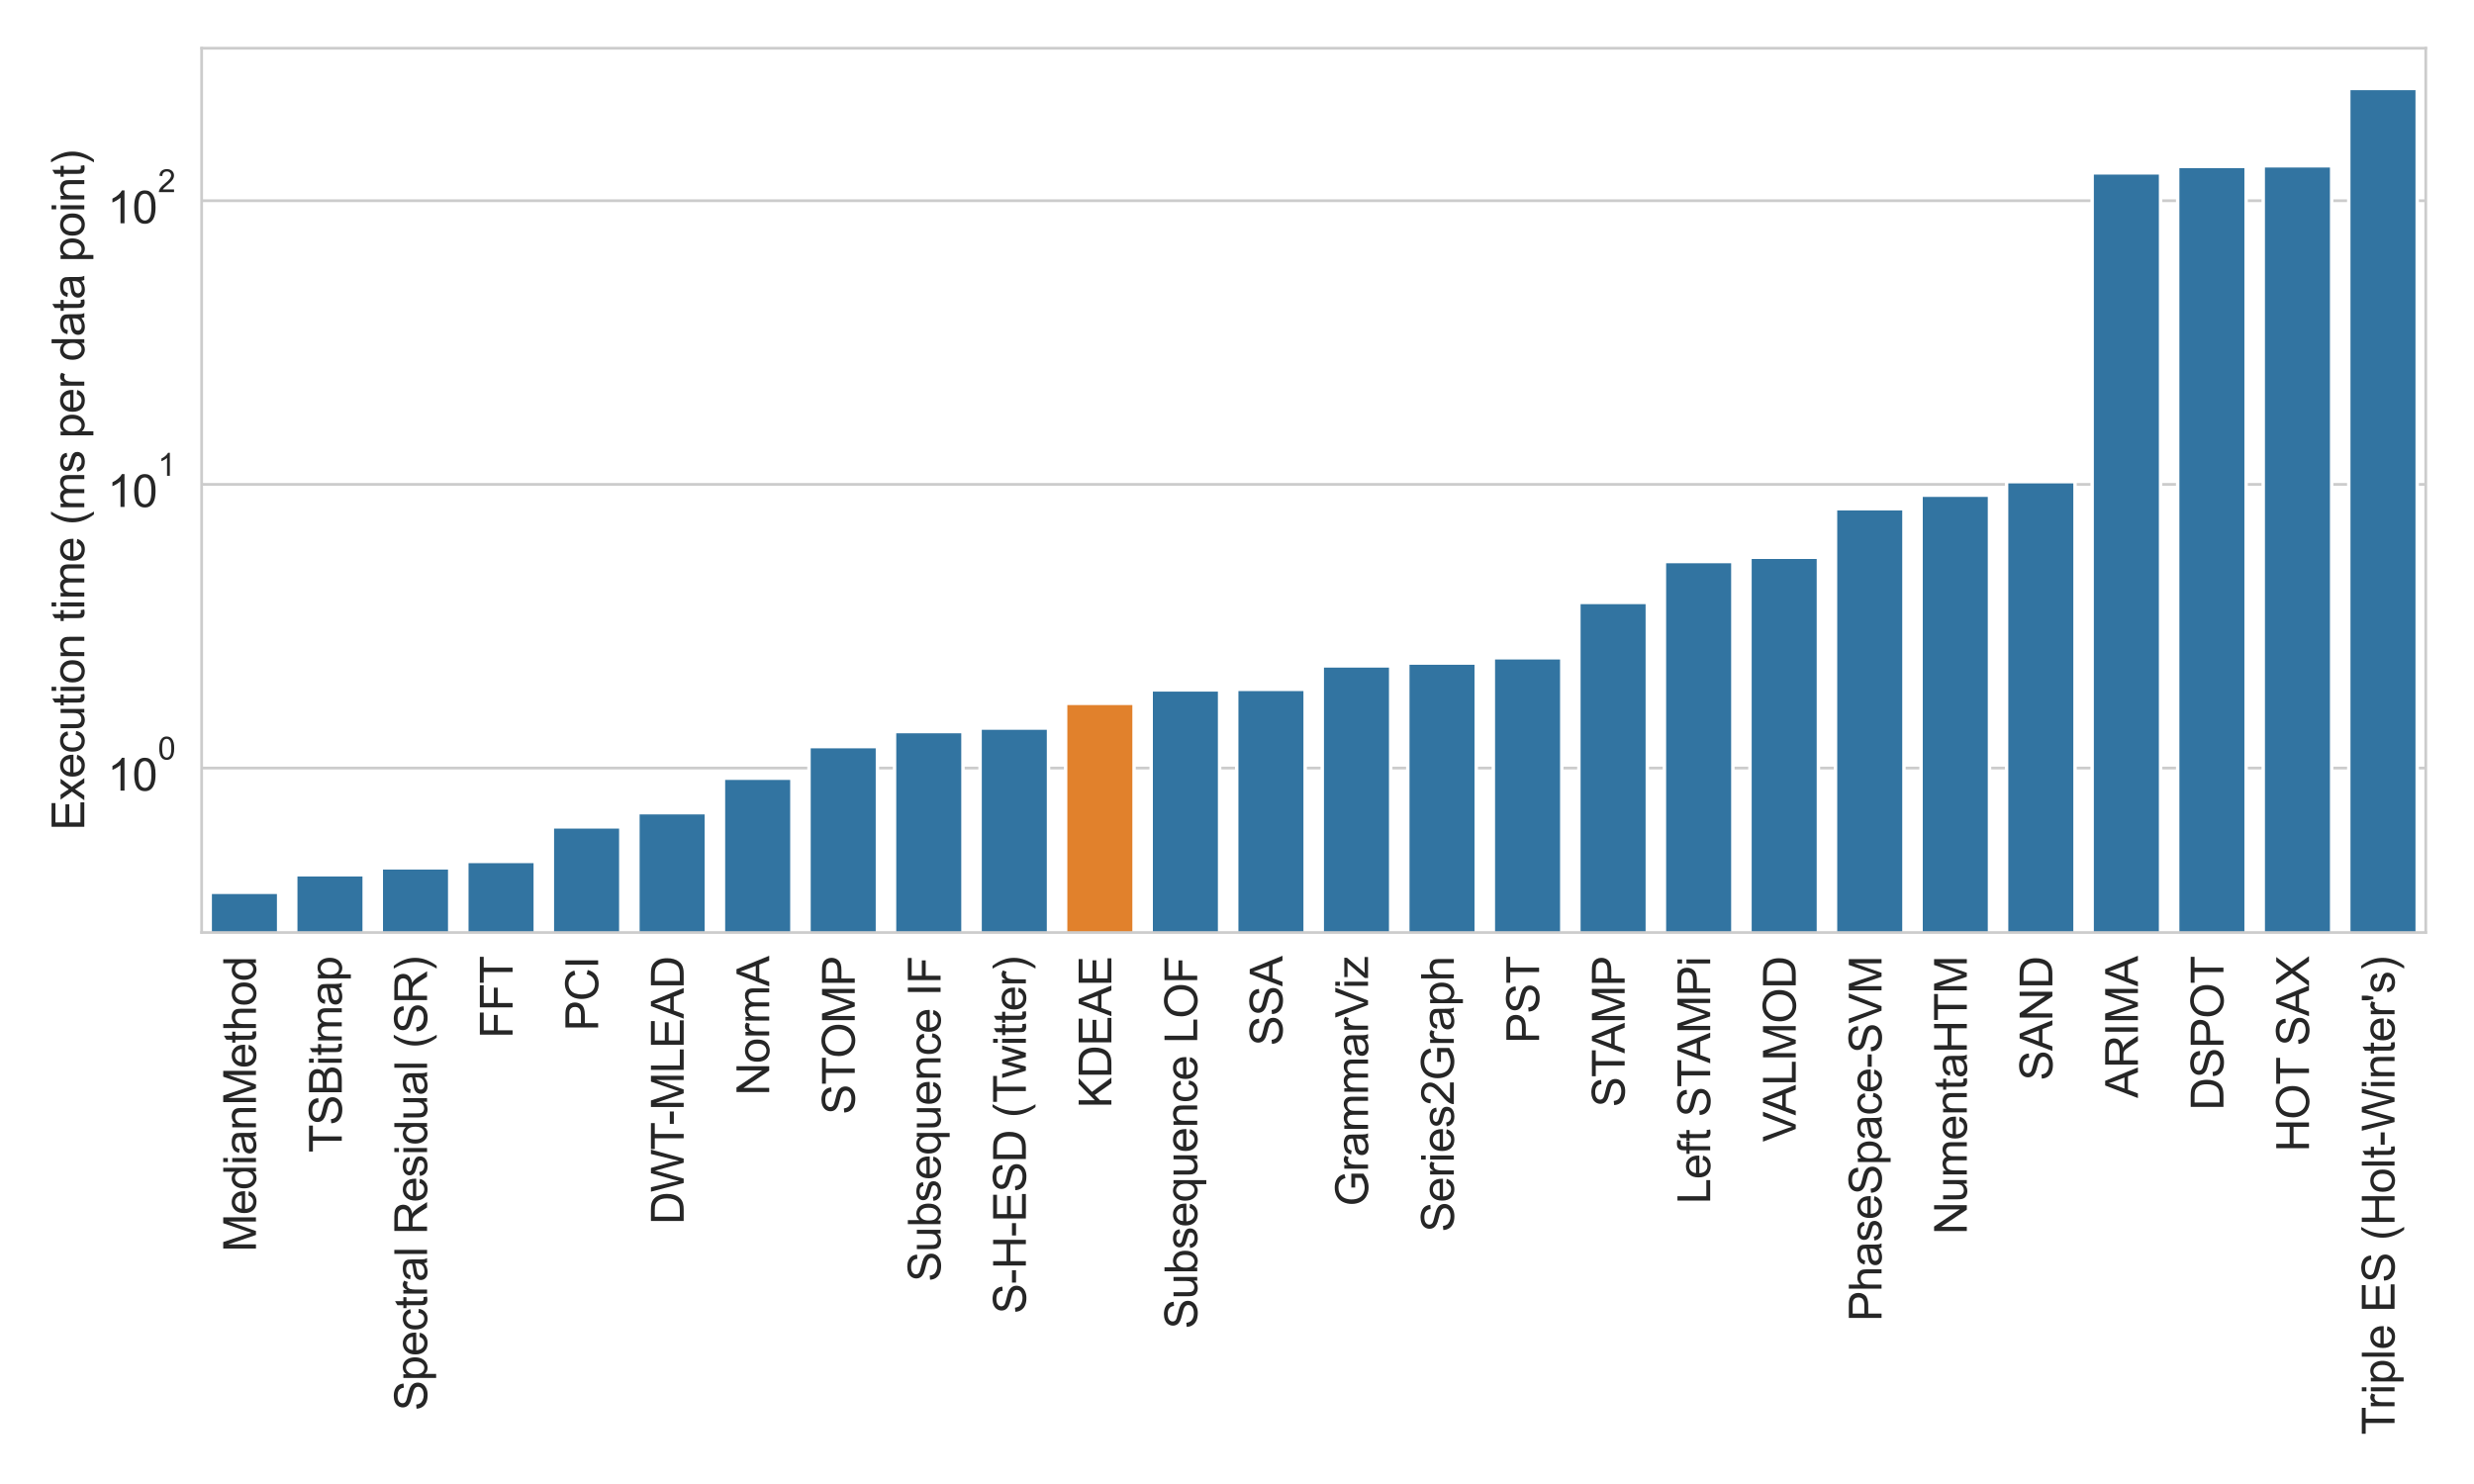 <?xml version="1.0" encoding="utf-8" standalone="no"?>
<!DOCTYPE svg PUBLIC "-//W3C//DTD SVG 1.1//EN"
  "http://www.w3.org/Graphics/SVG/1.1/DTD/svg11.dtd">
<svg xmlns:xlink="http://www.w3.org/1999/xlink" width="720pt" height="432pt" viewBox="0 0 720 432" xmlns="http://www.w3.org/2000/svg" version="1.1">
 <defs>
  <style type="text/css">*{stroke-linejoin: round; stroke-linecap: butt}</style>
 </defs>
 <g id="figure_1">
  <g id="patch_1">
   <path d="M 0 432 
L 720 432 
L 720 0 
L 0 0 
z
" style="fill: #ffffff"/>
  </g>
  <g id="axes_1">
   <g id="patch_2">
    <path d="M 58.683 271.46 
L 705.96 271.46 
L 705.96 14.04 
L 58.683 14.04 
z
" style="fill: #ffffff"/>
   </g>
   <g id="matplotlib.axis_1">
    <g id="xtick_1">
     <g id="text_1">
      <!-- MedianMethod -->
      <g style="fill: #262626" transform="translate(74.492 364.451) rotate(-90) scale(0.13 -0.13)">
       <defs>
        <path id="ArialMT-4d" d="M 475 0 
L 475 4581 
L 1388 4581 
L 2472 1338 
Q 2622 884 2691 659 
Q 2769 909 2934 1394 
L 4031 4581 
L 4847 4581 
L 4847 0 
L 4263 0 
L 4263 3834 
L 2931 0 
L 2384 0 
L 1059 3900 
L 1059 0 
L 475 0 
z
" transform="scale(0.016)"/>
        <path id="ArialMT-65" d="M 2694 1069 
L 3275 997 
Q 3138 488 2766 206 
Q 2394 -75 1816 -75 
Q 1088 -75 661 373 
Q 234 822 234 1631 
Q 234 2469 665 2931 
Q 1097 3394 1784 3394 
Q 2450 3394 2872 2941 
Q 3294 2488 3294 1666 
Q 3294 1616 3291 1516 
L 816 1516 
Q 847 969 1125 678 
Q 1403 388 1819 388 
Q 2128 388 2347 550 
Q 2566 713 2694 1069 
z
M 847 1978 
L 2700 1978 
Q 2663 2397 2488 2606 
Q 2219 2931 1791 2931 
Q 1403 2931 1139 2672 
Q 875 2413 847 1978 
z
" transform="scale(0.016)"/>
        <path id="ArialMT-64" d="M 2575 0 
L 2575 419 
Q 2259 -75 1647 -75 
Q 1250 -75 917 144 
Q 584 363 401 755 
Q 219 1147 219 1656 
Q 219 2153 384 2558 
Q 550 2963 881 3178 
Q 1213 3394 1622 3394 
Q 1922 3394 2156 3267 
Q 2391 3141 2538 2938 
L 2538 4581 
L 3097 4581 
L 3097 0 
L 2575 0 
z
M 797 1656 
Q 797 1019 1065 703 
Q 1334 388 1700 388 
Q 2069 388 2326 689 
Q 2584 991 2584 1609 
Q 2584 2291 2321 2609 
Q 2059 2928 1675 2928 
Q 1300 2928 1048 2622 
Q 797 2316 797 1656 
z
" transform="scale(0.016)"/>
        <path id="ArialMT-69" d="M 425 3934 
L 425 4581 
L 988 4581 
L 988 3934 
L 425 3934 
z
M 425 0 
L 425 3319 
L 988 3319 
L 988 0 
L 425 0 
z
" transform="scale(0.016)"/>
        <path id="ArialMT-61" d="M 2588 409 
Q 2275 144 1986 34 
Q 1697 -75 1366 -75 
Q 819 -75 525 192 
Q 231 459 231 875 
Q 231 1119 342 1320 
Q 453 1522 633 1644 
Q 813 1766 1038 1828 
Q 1203 1872 1538 1913 
Q 2219 1994 2541 2106 
Q 2544 2222 2544 2253 
Q 2544 2597 2384 2738 
Q 2169 2928 1744 2928 
Q 1347 2928 1158 2789 
Q 969 2650 878 2297 
L 328 2372 
Q 403 2725 575 2942 
Q 747 3159 1072 3276 
Q 1397 3394 1825 3394 
Q 2250 3394 2515 3294 
Q 2781 3194 2906 3042 
Q 3031 2891 3081 2659 
Q 3109 2516 3109 2141 
L 3109 1391 
Q 3109 606 3145 398 
Q 3181 191 3288 0 
L 2700 0 
Q 2613 175 2588 409 
z
M 2541 1666 
Q 2234 1541 1622 1453 
Q 1275 1403 1131 1340 
Q 988 1278 909 1158 
Q 831 1038 831 891 
Q 831 666 1001 516 
Q 1172 366 1500 366 
Q 1825 366 2078 508 
Q 2331 650 2450 897 
Q 2541 1088 2541 1459 
L 2541 1666 
z
" transform="scale(0.016)"/>
        <path id="ArialMT-6e" d="M 422 0 
L 422 3319 
L 928 3319 
L 928 2847 
Q 1294 3394 1984 3394 
Q 2284 3394 2536 3286 
Q 2788 3178 2913 3003 
Q 3038 2828 3088 2588 
Q 3119 2431 3119 2041 
L 3119 0 
L 2556 0 
L 2556 2019 
Q 2556 2363 2490 2533 
Q 2425 2703 2258 2804 
Q 2091 2906 1866 2906 
Q 1506 2906 1245 2678 
Q 984 2450 984 1813 
L 984 0 
L 422 0 
z
" transform="scale(0.016)"/>
        <path id="ArialMT-74" d="M 1650 503 
L 1731 6 
Q 1494 -44 1306 -44 
Q 1000 -44 831 53 
Q 663 150 594 308 
Q 525 466 525 972 
L 525 2881 
L 113 2881 
L 113 3319 
L 525 3319 
L 525 4141 
L 1084 4478 
L 1084 3319 
L 1650 3319 
L 1650 2881 
L 1084 2881 
L 1084 941 
Q 1084 700 1114 631 
Q 1144 563 1211 522 
Q 1278 481 1403 481 
Q 1497 481 1650 503 
z
" transform="scale(0.016)"/>
        <path id="ArialMT-68" d="M 422 0 
L 422 4581 
L 984 4581 
L 984 2938 
Q 1378 3394 1978 3394 
Q 2347 3394 2619 3248 
Q 2891 3103 3008 2847 
Q 3125 2591 3125 2103 
L 3125 0 
L 2563 0 
L 2563 2103 
Q 2563 2525 2380 2717 
Q 2197 2909 1863 2909 
Q 1613 2909 1392 2779 
Q 1172 2650 1078 2428 
Q 984 2206 984 1816 
L 984 0 
L 422 0 
z
" transform="scale(0.016)"/>
        <path id="ArialMT-6f" d="M 213 1659 
Q 213 2581 725 3025 
Q 1153 3394 1769 3394 
Q 2453 3394 2887 2945 
Q 3322 2497 3322 1706 
Q 3322 1066 3130 698 
Q 2938 331 2570 128 
Q 2203 -75 1769 -75 
Q 1072 -75 642 372 
Q 213 819 213 1659 
z
M 791 1659 
Q 791 1022 1069 705 
Q 1347 388 1769 388 
Q 2188 388 2466 706 
Q 2744 1025 2744 1678 
Q 2744 2294 2464 2611 
Q 2184 2928 1769 2928 
Q 1347 2928 1069 2612 
Q 791 2297 791 1659 
z
" transform="scale(0.016)"/>
       </defs>
       <use xlink:href="#ArialMT-4d"/>
       <use xlink:href="#ArialMT-65" x="83.301"/>
       <use xlink:href="#ArialMT-64" x="138.916"/>
       <use xlink:href="#ArialMT-69" x="194.531"/>
       <use xlink:href="#ArialMT-61" x="216.748"/>
       <use xlink:href="#ArialMT-6e" x="272.363"/>
       <use xlink:href="#ArialMT-4d" x="327.979"/>
       <use xlink:href="#ArialMT-65" x="411.279"/>
       <use xlink:href="#ArialMT-74" x="466.895"/>
       <use xlink:href="#ArialMT-68" x="494.678"/>
       <use xlink:href="#ArialMT-6f" x="550.293"/>
       <use xlink:href="#ArialMT-64" x="605.908"/>
      </g>
     </g>
    </g>
    <g id="xtick_2">
     <g id="text_2">
      <!-- TSBitmap -->
      <g style="fill: #262626" transform="translate(99.466 335.53) rotate(-90) scale(0.13 -0.13)">
       <defs>
        <path id="ArialMT-54" d="M 1659 0 
L 1659 4041 
L 150 4041 
L 150 4581 
L 3781 4581 
L 3781 4041 
L 2266 4041 
L 2266 0 
L 1659 0 
z
" transform="scale(0.016)"/>
        <path id="ArialMT-53" d="M 288 1472 
L 859 1522 
Q 900 1178 1048 958 
Q 1197 738 1509 602 
Q 1822 466 2213 466 
Q 2559 466 2825 569 
Q 3091 672 3220 851 
Q 3350 1031 3350 1244 
Q 3350 1459 3225 1620 
Q 3100 1781 2813 1891 
Q 2628 1963 1997 2114 
Q 1366 2266 1113 2400 
Q 784 2572 623 2826 
Q 463 3081 463 3397 
Q 463 3744 659 4045 
Q 856 4347 1234 4503 
Q 1613 4659 2075 4659 
Q 2584 4659 2973 4495 
Q 3363 4331 3572 4012 
Q 3781 3694 3797 3291 
L 3216 3247 
Q 3169 3681 2898 3903 
Q 2628 4125 2100 4125 
Q 1550 4125 1298 3923 
Q 1047 3722 1047 3438 
Q 1047 3191 1225 3031 
Q 1400 2872 2139 2705 
Q 2878 2538 3153 2413 
Q 3553 2228 3743 1945 
Q 3934 1663 3934 1294 
Q 3934 928 3725 604 
Q 3516 281 3123 101 
Q 2731 -78 2241 -78 
Q 1619 -78 1198 103 
Q 778 284 539 648 
Q 300 1013 288 1472 
z
" transform="scale(0.016)"/>
        <path id="ArialMT-42" d="M 469 0 
L 469 4581 
L 2188 4581 
Q 2713 4581 3030 4442 
Q 3347 4303 3526 4014 
Q 3706 3725 3706 3409 
Q 3706 3116 3547 2856 
Q 3388 2597 3066 2438 
Q 3481 2316 3704 2022 
Q 3928 1728 3928 1328 
Q 3928 1006 3792 729 
Q 3656 453 3456 303 
Q 3256 153 2954 76 
Q 2653 0 2216 0 
L 469 0 
z
M 1075 2656 
L 2066 2656 
Q 2469 2656 2644 2709 
Q 2875 2778 2992 2937 
Q 3109 3097 3109 3338 
Q 3109 3566 3000 3739 
Q 2891 3913 2687 3977 
Q 2484 4041 1991 4041 
L 1075 4041 
L 1075 2656 
z
M 1075 541 
L 2216 541 
Q 2509 541 2628 563 
Q 2838 600 2978 687 
Q 3119 775 3209 942 
Q 3300 1109 3300 1328 
Q 3300 1584 3169 1773 
Q 3038 1963 2805 2039 
Q 2572 2116 2134 2116 
L 1075 2116 
L 1075 541 
z
" transform="scale(0.016)"/>
        <path id="ArialMT-6d" d="M 422 0 
L 422 3319 
L 925 3319 
L 925 2853 
Q 1081 3097 1340 3245 
Q 1600 3394 1931 3394 
Q 2300 3394 2536 3241 
Q 2772 3088 2869 2813 
Q 3263 3394 3894 3394 
Q 4388 3394 4653 3120 
Q 4919 2847 4919 2278 
L 4919 0 
L 4359 0 
L 4359 2091 
Q 4359 2428 4304 2576 
Q 4250 2725 4106 2815 
Q 3963 2906 3769 2906 
Q 3419 2906 3187 2673 
Q 2956 2441 2956 1928 
L 2956 0 
L 2394 0 
L 2394 2156 
Q 2394 2531 2256 2718 
Q 2119 2906 1806 2906 
Q 1569 2906 1367 2781 
Q 1166 2656 1075 2415 
Q 984 2175 984 1722 
L 984 0 
L 422 0 
z
" transform="scale(0.016)"/>
        <path id="ArialMT-70" d="M 422 -1272 
L 422 3319 
L 934 3319 
L 934 2888 
Q 1116 3141 1344 3267 
Q 1572 3394 1897 3394 
Q 2322 3394 2647 3175 
Q 2972 2956 3137 2557 
Q 3303 2159 3303 1684 
Q 3303 1175 3120 767 
Q 2938 359 2589 142 
Q 2241 -75 1856 -75 
Q 1575 -75 1351 44 
Q 1128 163 984 344 
L 984 -1272 
L 422 -1272 
z
M 931 1641 
Q 931 1000 1190 694 
Q 1450 388 1819 388 
Q 2194 388 2461 705 
Q 2728 1022 2728 1688 
Q 2728 2322 2467 2637 
Q 2206 2953 1844 2953 
Q 1484 2953 1207 2617 
Q 931 2281 931 1641 
z
" transform="scale(0.016)"/>
       </defs>
       <use xlink:href="#ArialMT-54"/>
       <use xlink:href="#ArialMT-53" x="61.084"/>
       <use xlink:href="#ArialMT-42" x="127.783"/>
       <use xlink:href="#ArialMT-69" x="194.482"/>
       <use xlink:href="#ArialMT-74" x="216.699"/>
       <use xlink:href="#ArialMT-6d" x="244.482"/>
       <use xlink:href="#ArialMT-61" x="327.783"/>
       <use xlink:href="#ArialMT-70" x="383.398"/>
      </g>
     </g>
    </g>
    <g id="xtick_3">
     <g id="text_3">
      <!-- Spectral Residual (SR) -->
      <g style="fill: #262626" transform="translate(124.285 410.67) rotate(-90) scale(0.13 -0.13)">
       <defs>
        <path id="ArialMT-63" d="M 2588 1216 
L 3141 1144 
Q 3050 572 2676 248 
Q 2303 -75 1759 -75 
Q 1078 -75 664 370 
Q 250 816 250 1647 
Q 250 2184 428 2587 
Q 606 2991 970 3192 
Q 1334 3394 1763 3394 
Q 2303 3394 2647 3120 
Q 2991 2847 3088 2344 
L 2541 2259 
Q 2463 2594 2264 2762 
Q 2066 2931 1784 2931 
Q 1359 2931 1093 2626 
Q 828 2322 828 1663 
Q 828 994 1084 691 
Q 1341 388 1753 388 
Q 2084 388 2306 591 
Q 2528 794 2588 1216 
z
" transform="scale(0.016)"/>
        <path id="ArialMT-72" d="M 416 0 
L 416 3319 
L 922 3319 
L 922 2816 
Q 1116 3169 1280 3281 
Q 1444 3394 1641 3394 
Q 1925 3394 2219 3213 
L 2025 2691 
Q 1819 2813 1613 2813 
Q 1428 2813 1281 2702 
Q 1134 2591 1072 2394 
Q 978 2094 978 1738 
L 978 0 
L 416 0 
z
" transform="scale(0.016)"/>
        <path id="ArialMT-6c" d="M 409 0 
L 409 4581 
L 972 4581 
L 972 0 
L 409 0 
z
" transform="scale(0.016)"/>
        <path id="ArialMT-20" transform="scale(0.016)"/>
        <path id="ArialMT-52" d="M 503 0 
L 503 4581 
L 2534 4581 
Q 3147 4581 3465 4457 
Q 3784 4334 3975 4021 
Q 4166 3709 4166 3331 
Q 4166 2844 3850 2509 
Q 3534 2175 2875 2084 
Q 3116 1969 3241 1856 
Q 3506 1613 3744 1247 
L 4541 0 
L 3778 0 
L 3172 953 
Q 2906 1366 2734 1584 
Q 2563 1803 2427 1890 
Q 2291 1978 2150 2013 
Q 2047 2034 1813 2034 
L 1109 2034 
L 1109 0 
L 503 0 
z
M 1109 2559 
L 2413 2559 
Q 2828 2559 3062 2645 
Q 3297 2731 3419 2920 
Q 3541 3109 3541 3331 
Q 3541 3656 3305 3865 
Q 3069 4075 2559 4075 
L 1109 4075 
L 1109 2559 
z
" transform="scale(0.016)"/>
        <path id="ArialMT-73" d="M 197 991 
L 753 1078 
Q 800 744 1014 566 
Q 1228 388 1613 388 
Q 2000 388 2187 545 
Q 2375 703 2375 916 
Q 2375 1106 2209 1216 
Q 2094 1291 1634 1406 
Q 1016 1563 777 1677 
Q 538 1791 414 1992 
Q 291 2194 291 2438 
Q 291 2659 392 2848 
Q 494 3038 669 3163 
Q 800 3259 1026 3326 
Q 1253 3394 1513 3394 
Q 1903 3394 2198 3281 
Q 2494 3169 2634 2976 
Q 2775 2784 2828 2463 
L 2278 2388 
Q 2241 2644 2061 2787 
Q 1881 2931 1553 2931 
Q 1166 2931 1000 2803 
Q 834 2675 834 2503 
Q 834 2394 903 2306 
Q 972 2216 1119 2156 
Q 1203 2125 1616 2013 
Q 2213 1853 2448 1751 
Q 2684 1650 2818 1456 
Q 2953 1263 2953 975 
Q 2953 694 2789 445 
Q 2625 197 2315 61 
Q 2006 -75 1616 -75 
Q 969 -75 630 194 
Q 291 463 197 991 
z
" transform="scale(0.016)"/>
        <path id="ArialMT-75" d="M 2597 0 
L 2597 488 
Q 2209 -75 1544 -75 
Q 1250 -75 995 37 
Q 741 150 617 320 
Q 494 491 444 738 
Q 409 903 409 1263 
L 409 3319 
L 972 3319 
L 972 1478 
Q 972 1038 1006 884 
Q 1059 663 1231 536 
Q 1403 409 1656 409 
Q 1909 409 2131 539 
Q 2353 669 2445 892 
Q 2538 1116 2538 1541 
L 2538 3319 
L 3100 3319 
L 3100 0 
L 2597 0 
z
" transform="scale(0.016)"/>
        <path id="ArialMT-28" d="M 1497 -1347 
Q 1031 -759 709 28 
Q 388 816 388 1659 
Q 388 2403 628 3084 
Q 909 3875 1497 4659 
L 1900 4659 
Q 1522 4009 1400 3731 
Q 1209 3300 1100 2831 
Q 966 2247 966 1656 
Q 966 153 1900 -1347 
L 1497 -1347 
z
" transform="scale(0.016)"/>
        <path id="ArialMT-29" d="M 791 -1347 
L 388 -1347 
Q 1322 153 1322 1656 
Q 1322 2244 1188 2822 
Q 1081 3291 891 3722 
Q 769 4003 388 4659 
L 791 4659 
Q 1378 3875 1659 3084 
Q 1900 2403 1900 1659 
Q 1900 816 1576 28 
Q 1253 -759 791 -1347 
z
" transform="scale(0.016)"/>
       </defs>
       <use xlink:href="#ArialMT-53"/>
       <use xlink:href="#ArialMT-70" x="66.699"/>
       <use xlink:href="#ArialMT-65" x="122.314"/>
       <use xlink:href="#ArialMT-63" x="177.93"/>
       <use xlink:href="#ArialMT-74" x="227.93"/>
       <use xlink:href="#ArialMT-72" x="255.713"/>
       <use xlink:href="#ArialMT-61" x="289.014"/>
       <use xlink:href="#ArialMT-6c" x="344.629"/>
       <use xlink:href="#ArialMT-20" x="366.846"/>
       <use xlink:href="#ArialMT-52" x="394.629"/>
       <use xlink:href="#ArialMT-65" x="466.846"/>
       <use xlink:href="#ArialMT-73" x="522.461"/>
       <use xlink:href="#ArialMT-69" x="572.461"/>
       <use xlink:href="#ArialMT-64" x="594.678"/>
       <use xlink:href="#ArialMT-75" x="650.293"/>
       <use xlink:href="#ArialMT-61" x="705.908"/>
       <use xlink:href="#ArialMT-6c" x="761.523"/>
       <use xlink:href="#ArialMT-20" x="783.74"/>
       <use xlink:href="#ArialMT-28" x="811.523"/>
       <use xlink:href="#ArialMT-53" x="844.824"/>
       <use xlink:href="#ArialMT-52" x="911.523"/>
       <use xlink:href="#ArialMT-29" x="983.74"/>
      </g>
     </g>
    </g>
    <g id="xtick_4">
     <g id="text_4">
      <!-- FFT -->
      <g style="fill: #262626" transform="translate(149.177 302.28) rotate(-90) scale(0.13 -0.13)">
       <defs>
        <path id="ArialMT-46" d="M 525 0 
L 525 4581 
L 3616 4581 
L 3616 4041 
L 1131 4041 
L 1131 2622 
L 3281 2622 
L 3281 2081 
L 1131 2081 
L 1131 0 
L 525 0 
z
" transform="scale(0.016)"/>
       </defs>
       <use xlink:href="#ArialMT-46"/>
       <use xlink:href="#ArialMT-46" x="61.084"/>
       <use xlink:href="#ArialMT-54" x="122.168"/>
      </g>
     </g>
    </g>
    <g id="xtick_5">
     <g id="text_5">
      <!-- PCI -->
      <g style="fill: #262626" transform="translate(174.073 300.131) rotate(-90) scale(0.13 -0.13)">
       <defs>
        <path id="ArialMT-50" d="M 494 0 
L 494 4581 
L 2222 4581 
Q 2678 4581 2919 4538 
Q 3256 4481 3484 4323 
Q 3713 4166 3852 3881 
Q 3991 3597 3991 3256 
Q 3991 2672 3619 2267 
Q 3247 1863 2275 1863 
L 1100 1863 
L 1100 0 
L 494 0 
z
M 1100 2403 
L 2284 2403 
Q 2872 2403 3119 2622 
Q 3366 2841 3366 3238 
Q 3366 3525 3220 3729 
Q 3075 3934 2838 4000 
Q 2684 4041 2272 4041 
L 1100 4041 
L 1100 2403 
z
" transform="scale(0.016)"/>
        <path id="ArialMT-43" d="M 3763 1606 
L 4369 1453 
Q 4178 706 3683 314 
Q 3188 -78 2472 -78 
Q 1731 -78 1267 223 
Q 803 525 561 1097 
Q 319 1669 319 2325 
Q 319 3041 592 3573 
Q 866 4106 1370 4382 
Q 1875 4659 2481 4659 
Q 3169 4659 3637 4309 
Q 4106 3959 4291 3325 
L 3694 3184 
Q 3534 3684 3231 3912 
Q 2928 4141 2469 4141 
Q 1941 4141 1586 3887 
Q 1231 3634 1087 3207 
Q 944 2781 944 2328 
Q 944 1744 1114 1308 
Q 1284 872 1643 656 
Q 2003 441 2422 441 
Q 2931 441 3284 734 
Q 3638 1028 3763 1606 
z
" transform="scale(0.016)"/>
        <path id="ArialMT-49" d="M 597 0 
L 597 4581 
L 1203 4581 
L 1203 0 
L 597 0 
z
" transform="scale(0.016)"/>
       </defs>
       <use xlink:href="#ArialMT-50"/>
       <use xlink:href="#ArialMT-43" x="66.699"/>
       <use xlink:href="#ArialMT-49" x="138.916"/>
      </g>
     </g>
    </g>
    <g id="xtick_6">
     <g id="text_6">
      <!-- DWT-MLEAD -->
      <g style="fill: #262626" transform="translate(198.968 356.462) rotate(-90) scale(0.13 -0.13)">
       <defs>
        <path id="ArialMT-44" d="M 494 0 
L 494 4581 
L 2072 4581 
Q 2606 4581 2888 4516 
Q 3281 4425 3559 4188 
Q 3922 3881 4101 3404 
Q 4281 2928 4281 2316 
Q 4281 1794 4159 1391 
Q 4038 988 3847 723 
Q 3656 459 3429 307 
Q 3203 156 2883 78 
Q 2563 0 2147 0 
L 494 0 
z
M 1100 541 
L 2078 541 
Q 2531 541 2789 625 
Q 3047 709 3200 863 
Q 3416 1078 3536 1442 
Q 3656 1806 3656 2325 
Q 3656 3044 3420 3430 
Q 3184 3816 2847 3947 
Q 2603 4041 2063 4041 
L 1100 4041 
L 1100 541 
z
" transform="scale(0.016)"/>
        <path id="ArialMT-57" d="M 1294 0 
L 78 4581 
L 700 4581 
L 1397 1578 
Q 1509 1106 1591 641 
Q 1766 1375 1797 1488 
L 2669 4581 
L 3400 4581 
L 4056 2263 
Q 4303 1400 4413 641 
Q 4500 1075 4641 1638 
L 5359 4581 
L 5969 4581 
L 4713 0 
L 4128 0 
L 3163 3491 
Q 3041 3928 3019 4028 
Q 2947 3713 2884 3491 
L 1913 0 
L 1294 0 
z
" transform="scale(0.016)"/>
        <path id="ArialMT-2d" d="M 203 1375 
L 203 1941 
L 1931 1941 
L 1931 1375 
L 203 1375 
z
" transform="scale(0.016)"/>
        <path id="ArialMT-4c" d="M 469 0 
L 469 4581 
L 1075 4581 
L 1075 541 
L 3331 541 
L 3331 0 
L 469 0 
z
" transform="scale(0.016)"/>
        <path id="ArialMT-45" d="M 506 0 
L 506 4581 
L 3819 4581 
L 3819 4041 
L 1113 4041 
L 1113 2638 
L 3647 2638 
L 3647 2100 
L 1113 2100 
L 1113 541 
L 3925 541 
L 3925 0 
L 506 0 
z
" transform="scale(0.016)"/>
        <path id="ArialMT-41" d="M -9 0 
L 1750 4581 
L 2403 4581 
L 4278 0 
L 3588 0 
L 3053 1388 
L 1138 1388 
L 634 0 
L -9 0 
z
M 1313 1881 
L 2866 1881 
L 2388 3150 
Q 2169 3728 2063 4100 
Q 1975 3659 1816 3225 
L 1313 1881 
z
" transform="scale(0.016)"/>
       </defs>
       <use xlink:href="#ArialMT-44"/>
       <use xlink:href="#ArialMT-57" x="72.217"/>
       <use xlink:href="#ArialMT-54" x="166.602"/>
       <use xlink:href="#ArialMT-2d" x="222.186"/>
       <use xlink:href="#ArialMT-4d" x="255.486"/>
       <use xlink:href="#ArialMT-4c" x="338.787"/>
       <use xlink:href="#ArialMT-45" x="394.402"/>
       <use xlink:href="#ArialMT-41" x="461.102"/>
       <use xlink:href="#ArialMT-44" x="527.801"/>
      </g>
     </g>
    </g>
    <g id="xtick_7">
     <g id="text_7">
      <!-- NormA -->
      <g style="fill: #262626" transform="translate(223.863 318.906) rotate(-90) scale(0.13 -0.13)">
       <defs>
        <path id="ArialMT-4e" d="M 488 0 
L 488 4581 
L 1109 4581 
L 3516 984 
L 3516 4581 
L 4097 4581 
L 4097 0 
L 3475 0 
L 1069 3600 
L 1069 0 
L 488 0 
z
" transform="scale(0.016)"/>
       </defs>
       <use xlink:href="#ArialMT-4e"/>
       <use xlink:href="#ArialMT-6f" x="72.217"/>
       <use xlink:href="#ArialMT-72" x="127.832"/>
       <use xlink:href="#ArialMT-6d" x="161.133"/>
       <use xlink:href="#ArialMT-41" x="244.434"/>
      </g>
     </g>
    </g>
    <g id="xtick_8">
     <g id="text_8">
      <!-- STOMP -->
      <g style="fill: #262626" transform="translate(248.758 324.456) rotate(-90) scale(0.13 -0.13)">
       <defs>
        <path id="ArialMT-4f" d="M 309 2231 
Q 309 3372 921 4017 
Q 1534 4663 2503 4663 
Q 3138 4663 3647 4359 
Q 4156 4056 4423 3514 
Q 4691 2972 4691 2284 
Q 4691 1588 4409 1038 
Q 4128 488 3612 205 
Q 3097 -78 2500 -78 
Q 1853 -78 1343 234 
Q 834 547 571 1087 
Q 309 1628 309 2231 
z
M 934 2222 
Q 934 1394 1379 917 
Q 1825 441 2497 441 
Q 3181 441 3623 922 
Q 4066 1403 4066 2288 
Q 4066 2847 3877 3264 
Q 3688 3681 3323 3911 
Q 2959 4141 2506 4141 
Q 1863 4141 1398 3698 
Q 934 3256 934 2222 
z
" transform="scale(0.016)"/>
       </defs>
       <use xlink:href="#ArialMT-53"/>
       <use xlink:href="#ArialMT-54" x="66.699"/>
       <use xlink:href="#ArialMT-4f" x="126.033"/>
       <use xlink:href="#ArialMT-4d" x="203.816"/>
       <use xlink:href="#ArialMT-50" x="287.117"/>
      </g>
     </g>
    </g>
    <g id="xtick_9">
     <g id="text_9">
      <!-- Subsequence IF -->
      <g style="fill: #262626" transform="translate(273.733 373.128) rotate(-90) scale(0.13 -0.13)">
       <defs>
        <path id="ArialMT-62" d="M 941 0 
L 419 0 
L 419 4581 
L 981 4581 
L 981 2947 
Q 1338 3394 1891 3394 
Q 2197 3394 2470 3270 
Q 2744 3147 2920 2923 
Q 3097 2700 3197 2384 
Q 3297 2069 3297 1709 
Q 3297 856 2875 390 
Q 2453 -75 1863 -75 
Q 1275 -75 941 416 
L 941 0 
z
M 934 1684 
Q 934 1088 1097 822 
Q 1363 388 1816 388 
Q 2184 388 2453 708 
Q 2722 1028 2722 1663 
Q 2722 2313 2464 2622 
Q 2206 2931 1841 2931 
Q 1472 2931 1203 2611 
Q 934 2291 934 1684 
z
" transform="scale(0.016)"/>
        <path id="ArialMT-71" d="M 2538 -1272 
L 2538 353 
Q 2406 169 2170 47 
Q 1934 -75 1669 -75 
Q 1078 -75 651 397 
Q 225 869 225 1691 
Q 225 2191 398 2587 
Q 572 2984 901 3189 
Q 1231 3394 1625 3394 
Q 2241 3394 2594 2875 
L 2594 3319 
L 3100 3319 
L 3100 -1272 
L 2538 -1272 
z
M 803 1669 
Q 803 1028 1072 708 
Q 1341 388 1716 388 
Q 2075 388 2334 692 
Q 2594 997 2594 1619 
Q 2594 2281 2320 2615 
Q 2047 2950 1678 2950 
Q 1313 2950 1058 2639 
Q 803 2328 803 1669 
z
" transform="scale(0.016)"/>
       </defs>
       <use xlink:href="#ArialMT-53"/>
       <use xlink:href="#ArialMT-75" x="66.699"/>
       <use xlink:href="#ArialMT-62" x="122.314"/>
       <use xlink:href="#ArialMT-73" x="177.93"/>
       <use xlink:href="#ArialMT-65" x="227.93"/>
       <use xlink:href="#ArialMT-71" x="283.545"/>
       <use xlink:href="#ArialMT-75" x="339.16"/>
       <use xlink:href="#ArialMT-65" x="394.775"/>
       <use xlink:href="#ArialMT-6e" x="450.391"/>
       <use xlink:href="#ArialMT-63" x="506.006"/>
       <use xlink:href="#ArialMT-65" x="556.006"/>
       <use xlink:href="#ArialMT-20" x="611.621"/>
       <use xlink:href="#ArialMT-49" x="639.404"/>
       <use xlink:href="#ArialMT-46" x="667.188"/>
      </g>
     </g>
    </g>
    <g id="xtick_10">
     <g id="text_10">
      <!-- S-H-ESD (Twitter) -->
      <g style="fill: #262626" transform="translate(298.552 382.46) rotate(-90) scale(0.13 -0.13)">
       <defs>
        <path id="ArialMT-48" d="M 513 0 
L 513 4581 
L 1119 4581 
L 1119 2700 
L 3500 2700 
L 3500 4581 
L 4106 4581 
L 4106 0 
L 3500 0 
L 3500 2159 
L 1119 2159 
L 1119 0 
L 513 0 
z
" transform="scale(0.016)"/>
        <path id="ArialMT-77" d="M 1034 0 
L 19 3319 
L 600 3319 
L 1128 1403 
L 1325 691 
Q 1338 744 1497 1375 
L 2025 3319 
L 2603 3319 
L 3100 1394 
L 3266 759 
L 3456 1400 
L 4025 3319 
L 4572 3319 
L 3534 0 
L 2950 0 
L 2422 1988 
L 2294 2553 
L 1622 0 
L 1034 0 
z
" transform="scale(0.016)"/>
       </defs>
       <use xlink:href="#ArialMT-53"/>
       <use xlink:href="#ArialMT-2d" x="66.699"/>
       <use xlink:href="#ArialMT-48" x="100"/>
       <use xlink:href="#ArialMT-2d" x="172.217"/>
       <use xlink:href="#ArialMT-45" x="205.518"/>
       <use xlink:href="#ArialMT-53" x="272.217"/>
       <use xlink:href="#ArialMT-44" x="338.916"/>
       <use xlink:href="#ArialMT-20" x="411.133"/>
       <use xlink:href="#ArialMT-28" x="438.916"/>
       <use xlink:href="#ArialMT-54" x="472.217"/>
       <use xlink:href="#ArialMT-77" x="527.801"/>
       <use xlink:href="#ArialMT-69" x="600.018"/>
       <use xlink:href="#ArialMT-74" x="622.234"/>
       <use xlink:href="#ArialMT-74" x="650.018"/>
       <use xlink:href="#ArialMT-65" x="677.801"/>
       <use xlink:href="#ArialMT-72" x="733.416"/>
       <use xlink:href="#ArialMT-29" x="766.717"/>
      </g>
     </g>
    </g>
    <g id="xtick_11">
     <g id="text_11">
      <!-- KDEAE -->
      <g style="fill: #262626" transform="translate(323.444 322.534) rotate(-90) scale(0.13 -0.13)">
       <defs>
        <path id="ArialMT-4b" d="M 469 0 
L 469 4581 
L 1075 4581 
L 1075 2309 
L 3350 4581 
L 4172 4581 
L 2250 2725 
L 4256 0 
L 3456 0 
L 1825 2319 
L 1075 1588 
L 1075 0 
L 469 0 
z
" transform="scale(0.016)"/>
       </defs>
       <use xlink:href="#ArialMT-4b"/>
       <use xlink:href="#ArialMT-44" x="66.699"/>
       <use xlink:href="#ArialMT-45" x="138.916"/>
       <use xlink:href="#ArialMT-41" x="205.615"/>
       <use xlink:href="#ArialMT-45" x="272.314"/>
      </g>
     </g>
    </g>
    <g id="xtick_12">
     <g id="text_12">
      <!-- Subsequence LOF -->
      <g style="fill: #262626" transform="translate(348.423 386.858) rotate(-90) scale(0.13 -0.13)">
       <use xlink:href="#ArialMT-53"/>
       <use xlink:href="#ArialMT-75" x="66.699"/>
       <use xlink:href="#ArialMT-62" x="122.314"/>
       <use xlink:href="#ArialMT-73" x="177.93"/>
       <use xlink:href="#ArialMT-65" x="227.93"/>
       <use xlink:href="#ArialMT-71" x="283.545"/>
       <use xlink:href="#ArialMT-75" x="339.16"/>
       <use xlink:href="#ArialMT-65" x="394.775"/>
       <use xlink:href="#ArialMT-6e" x="450.391"/>
       <use xlink:href="#ArialMT-63" x="506.006"/>
       <use xlink:href="#ArialMT-65" x="556.006"/>
       <use xlink:href="#ArialMT-20" x="611.621"/>
       <use xlink:href="#ArialMT-4c" x="639.404"/>
       <use xlink:href="#ArialMT-4f" x="695.02"/>
       <use xlink:href="#ArialMT-46" x="772.803"/>
      </g>
     </g>
    </g>
    <g id="xtick_13">
     <g id="text_13">
      <!-- SSA -->
      <g style="fill: #262626" transform="translate(373.235 304.474) rotate(-90) scale(0.13 -0.13)">
       <use xlink:href="#ArialMT-53"/>
       <use xlink:href="#ArialMT-53" x="66.699"/>
       <use xlink:href="#ArialMT-41" x="133.398"/>
      </g>
     </g>
    </g>
    <g id="xtick_14">
     <g id="text_14">
      <!-- GrammarViz -->
      <g style="fill: #262626" transform="translate(398.13 351.177) rotate(-90) scale(0.13 -0.13)">
       <defs>
        <path id="ArialMT-47" d="M 2638 1797 
L 2638 2334 
L 4578 2338 
L 4578 638 
Q 4131 281 3656 101 
Q 3181 -78 2681 -78 
Q 2006 -78 1454 211 
Q 903 500 622 1047 
Q 341 1594 341 2269 
Q 341 2938 620 3517 
Q 900 4097 1425 4378 
Q 1950 4659 2634 4659 
Q 3131 4659 3532 4498 
Q 3934 4338 4162 4050 
Q 4391 3763 4509 3300 
L 3963 3150 
Q 3859 3500 3706 3700 
Q 3553 3900 3268 4020 
Q 2984 4141 2638 4141 
Q 2222 4141 1919 4014 
Q 1616 3888 1430 3681 
Q 1244 3475 1141 3228 
Q 966 2803 966 2306 
Q 966 1694 1177 1281 
Q 1388 869 1791 669 
Q 2194 469 2647 469 
Q 3041 469 3416 620 
Q 3791 772 3984 944 
L 3984 1797 
L 2638 1797 
z
" transform="scale(0.016)"/>
        <path id="ArialMT-56" d="M 1803 0 
L 28 4581 
L 684 4581 
L 1875 1253 
Q 2019 853 2116 503 
Q 2222 878 2363 1253 
L 3600 4581 
L 4219 4581 
L 2425 0 
L 1803 0 
z
" transform="scale(0.016)"/>
        <path id="ArialMT-7a" d="M 125 0 
L 125 456 
L 2238 2881 
Q 1878 2863 1603 2863 
L 250 2863 
L 250 3319 
L 2963 3319 
L 2963 2947 
L 1166 841 
L 819 456 
Q 1197 484 1528 484 
L 3063 484 
L 3063 0 
L 125 0 
z
" transform="scale(0.016)"/>
       </defs>
       <use xlink:href="#ArialMT-47"/>
       <use xlink:href="#ArialMT-72" x="77.783"/>
       <use xlink:href="#ArialMT-61" x="111.084"/>
       <use xlink:href="#ArialMT-6d" x="166.699"/>
       <use xlink:href="#ArialMT-6d" x="250"/>
       <use xlink:href="#ArialMT-61" x="333.301"/>
       <use xlink:href="#ArialMT-72" x="388.916"/>
       <use xlink:href="#ArialMT-56" x="422.217"/>
       <use xlink:href="#ArialMT-69" x="487.166"/>
       <use xlink:href="#ArialMT-7a" x="509.383"/>
      </g>
     </g>
    </g>
    <g id="xtick_15">
     <g id="text_15">
      <!-- Series2Graph -->
      <g style="fill: #262626" transform="translate(423.104 358.664) rotate(-90) scale(0.13 -0.13)">
       <defs>
        <path id="ArialMT-32" d="M 3222 541 
L 3222 0 
L 194 0 
Q 188 203 259 391 
Q 375 700 629 1000 
Q 884 1300 1366 1694 
Q 2113 2306 2375 2664 
Q 2638 3022 2638 3341 
Q 2638 3675 2398 3904 
Q 2159 4134 1775 4134 
Q 1369 4134 1125 3890 
Q 881 3647 878 3216 
L 300 3275 
Q 359 3922 746 4261 
Q 1134 4600 1788 4600 
Q 2447 4600 2831 4234 
Q 3216 3869 3216 3328 
Q 3216 3053 3103 2787 
Q 2991 2522 2730 2228 
Q 2469 1934 1863 1422 
Q 1356 997 1212 845 
Q 1069 694 975 541 
L 3222 541 
z
" transform="scale(0.016)"/>
       </defs>
       <use xlink:href="#ArialMT-53"/>
       <use xlink:href="#ArialMT-65" x="66.699"/>
       <use xlink:href="#ArialMT-72" x="122.314"/>
       <use xlink:href="#ArialMT-69" x="155.615"/>
       <use xlink:href="#ArialMT-65" x="177.832"/>
       <use xlink:href="#ArialMT-73" x="233.447"/>
       <use xlink:href="#ArialMT-32" x="283.447"/>
       <use xlink:href="#ArialMT-47" x="339.062"/>
       <use xlink:href="#ArialMT-72" x="416.846"/>
       <use xlink:href="#ArialMT-61" x="450.146"/>
       <use xlink:href="#ArialMT-70" x="505.762"/>
       <use xlink:href="#ArialMT-68" x="561.377"/>
      </g>
     </g>
    </g>
    <g id="xtick_16">
     <g id="text_16">
      <!-- PST -->
      <g style="fill: #262626" transform="translate(447.92 303.743) rotate(-90) scale(0.13 -0.13)">
       <use xlink:href="#ArialMT-50"/>
       <use xlink:href="#ArialMT-53" x="66.699"/>
       <use xlink:href="#ArialMT-54" x="133.398"/>
      </g>
     </g>
    </g>
    <g id="xtick_17">
     <g id="text_17">
      <!-- STAMP -->
      <g style="fill: #262626" transform="translate(472.816 322.284) rotate(-90) scale(0.13 -0.13)">
       <use xlink:href="#ArialMT-53"/>
       <use xlink:href="#ArialMT-54" x="66.699"/>
       <use xlink:href="#ArialMT-41" x="120.408"/>
       <use xlink:href="#ArialMT-4d" x="187.107"/>
       <use xlink:href="#ArialMT-50" x="270.408"/>
      </g>
     </g>
    </g>
    <g id="xtick_18">
     <g id="text_18">
      <!-- Left STAMPi -->
      <g style="fill: #262626" transform="translate(497.711 350.466) rotate(-90) scale(0.13 -0.13)">
       <defs>
        <path id="ArialMT-66" d="M 556 0 
L 556 2881 
L 59 2881 
L 59 3319 
L 556 3319 
L 556 3672 
Q 556 4006 616 4169 
Q 697 4388 901 4523 
Q 1106 4659 1475 4659 
Q 1713 4659 2000 4603 
L 1916 4113 
Q 1741 4144 1584 4144 
Q 1328 4144 1222 4034 
Q 1116 3925 1116 3625 
L 1116 3319 
L 1763 3319 
L 1763 2881 
L 1116 2881 
L 1116 0 
L 556 0 
z
" transform="scale(0.016)"/>
       </defs>
       <use xlink:href="#ArialMT-4c"/>
       <use xlink:href="#ArialMT-65" x="55.615"/>
       <use xlink:href="#ArialMT-66" x="111.23"/>
       <use xlink:href="#ArialMT-74" x="139.014"/>
       <use xlink:href="#ArialMT-20" x="166.797"/>
       <use xlink:href="#ArialMT-53" x="194.58"/>
       <use xlink:href="#ArialMT-54" x="261.279"/>
       <use xlink:href="#ArialMT-41" x="314.988"/>
       <use xlink:href="#ArialMT-4d" x="381.688"/>
       <use xlink:href="#ArialMT-50" x="464.988"/>
       <use xlink:href="#ArialMT-69" x="531.688"/>
      </g>
     </g>
    </g>
    <g id="xtick_19">
     <g id="text_19">
      <!-- VALMOD -->
      <g style="fill: #262626" transform="translate(522.606 332.402) rotate(-90) scale(0.13 -0.13)">
       <use xlink:href="#ArialMT-56"/>
       <use xlink:href="#ArialMT-41" x="59.324"/>
       <use xlink:href="#ArialMT-4c" x="126.023"/>
       <use xlink:href="#ArialMT-4d" x="181.639"/>
       <use xlink:href="#ArialMT-4f" x="264.939"/>
       <use xlink:href="#ArialMT-44" x="342.723"/>
      </g>
     </g>
    </g>
    <g id="xtick_20">
     <g id="text_20">
      <!-- PhaseSpace-SVM -->
      <g style="fill: #262626" transform="translate(547.581 384.678) rotate(-90) scale(0.13 -0.13)">
       <use xlink:href="#ArialMT-50"/>
       <use xlink:href="#ArialMT-68" x="66.699"/>
       <use xlink:href="#ArialMT-61" x="122.314"/>
       <use xlink:href="#ArialMT-73" x="177.93"/>
       <use xlink:href="#ArialMT-65" x="227.93"/>
       <use xlink:href="#ArialMT-53" x="283.545"/>
       <use xlink:href="#ArialMT-70" x="350.244"/>
       <use xlink:href="#ArialMT-61" x="405.859"/>
       <use xlink:href="#ArialMT-63" x="461.475"/>
       <use xlink:href="#ArialMT-65" x="511.475"/>
       <use xlink:href="#ArialMT-2d" x="567.09"/>
       <use xlink:href="#ArialMT-53" x="600.391"/>
       <use xlink:href="#ArialMT-56" x="667.09"/>
       <use xlink:href="#ArialMT-4d" x="733.789"/>
      </g>
     </g>
    </g>
    <g id="xtick_21">
     <g id="text_21">
      <!-- NumentaHTM -->
      <g style="fill: #262626" transform="translate(572.397 359.363) rotate(-90) scale(0.13 -0.13)">
       <use xlink:href="#ArialMT-4e"/>
       <use xlink:href="#ArialMT-75" x="72.217"/>
       <use xlink:href="#ArialMT-6d" x="127.832"/>
       <use xlink:href="#ArialMT-65" x="211.133"/>
       <use xlink:href="#ArialMT-6e" x="266.748"/>
       <use xlink:href="#ArialMT-74" x="322.363"/>
       <use xlink:href="#ArialMT-61" x="350.146"/>
       <use xlink:href="#ArialMT-48" x="405.762"/>
       <use xlink:href="#ArialMT-54" x="477.979"/>
       <use xlink:href="#ArialMT-4d" x="539.062"/>
      </g>
     </g>
    </g>
    <g id="xtick_22">
     <g id="text_22">
      <!-- SAND -->
      <g style="fill: #262626" transform="translate(597.292 314.58) rotate(-90) scale(0.13 -0.13)">
       <use xlink:href="#ArialMT-53"/>
       <use xlink:href="#ArialMT-41" x="66.699"/>
       <use xlink:href="#ArialMT-4e" x="133.398"/>
       <use xlink:href="#ArialMT-44" x="205.615"/>
      </g>
     </g>
    </g>
    <g id="xtick_23">
     <g id="text_23">
      <!-- ARIMA -->
      <g style="fill: #262626" transform="translate(622.187 319.631) rotate(-90) scale(0.13 -0.13)">
       <use xlink:href="#ArialMT-41"/>
       <use xlink:href="#ArialMT-52" x="66.699"/>
       <use xlink:href="#ArialMT-49" x="138.916"/>
       <use xlink:href="#ArialMT-4d" x="166.699"/>
       <use xlink:href="#ArialMT-41" x="250"/>
      </g>
     </g>
    </g>
    <g id="xtick_24">
     <g id="text_24">
      <!-- DSPOT -->
      <g style="fill: #262626" transform="translate(647.083 323.243) rotate(-90) scale(0.13 -0.13)">
       <use xlink:href="#ArialMT-44"/>
       <use xlink:href="#ArialMT-53" x="72.217"/>
       <use xlink:href="#ArialMT-50" x="138.916"/>
       <use xlink:href="#ArialMT-4f" x="205.615"/>
       <use xlink:href="#ArialMT-54" x="283.398"/>
      </g>
     </g>
    </g>
    <g id="xtick_25">
     <g id="text_25">
      <!-- HOT SAX -->
      <g style="fill: #262626" transform="translate(671.978 335.298) rotate(-90) scale(0.13 -0.13)">
       <defs>
        <path id="ArialMT-58" d="M 28 0 
L 1800 2388 
L 238 4581 
L 959 4581 
L 1791 3406 
Q 2050 3041 2159 2844 
Q 2313 3094 2522 3366 
L 3444 4581 
L 4103 4581 
L 2494 2422 
L 4228 0 
L 3478 0 
L 2325 1634 
Q 2228 1775 2125 1941 
Q 1972 1691 1906 1597 
L 756 0 
L 28 0 
z
" transform="scale(0.016)"/>
       </defs>
       <use xlink:href="#ArialMT-48"/>
       <use xlink:href="#ArialMT-4f" x="72.217"/>
       <use xlink:href="#ArialMT-54" x="150"/>
       <use xlink:href="#ArialMT-20" x="209.334"/>
       <use xlink:href="#ArialMT-53" x="237.117"/>
       <use xlink:href="#ArialMT-41" x="303.816"/>
       <use xlink:href="#ArialMT-58" x="370.516"/>
      </g>
     </g>
    </g>
    <g id="xtick_26">
     <g id="text_26">
      <!-- Triple ES (Holt-Winter's) -->
      <g style="fill: #262626" transform="translate(696.876 417.686) rotate(-90) scale(0.13 -0.13)">
       <defs>
        <path id="ArialMT-27" d="M 425 2959 
L 281 3816 
L 281 4581 
L 922 4581 
L 922 3816 
L 772 2959 
L 425 2959 
z
" transform="scale(0.016)"/>
       </defs>
       <use xlink:href="#ArialMT-54"/>
       <use xlink:href="#ArialMT-72" x="57.334"/>
       <use xlink:href="#ArialMT-69" x="90.635"/>
       <use xlink:href="#ArialMT-70" x="112.852"/>
       <use xlink:href="#ArialMT-6c" x="168.467"/>
       <use xlink:href="#ArialMT-65" x="190.684"/>
       <use xlink:href="#ArialMT-20" x="246.299"/>
       <use xlink:href="#ArialMT-45" x="274.082"/>
       <use xlink:href="#ArialMT-53" x="340.781"/>
       <use xlink:href="#ArialMT-20" x="407.48"/>
       <use xlink:href="#ArialMT-28" x="435.264"/>
       <use xlink:href="#ArialMT-48" x="468.564"/>
       <use xlink:href="#ArialMT-6f" x="540.781"/>
       <use xlink:href="#ArialMT-6c" x="596.396"/>
       <use xlink:href="#ArialMT-74" x="618.613"/>
       <use xlink:href="#ArialMT-2d" x="646.396"/>
       <use xlink:href="#ArialMT-57" x="679.697"/>
       <use xlink:href="#ArialMT-69" x="774.082"/>
       <use xlink:href="#ArialMT-6e" x="796.299"/>
       <use xlink:href="#ArialMT-74" x="851.914"/>
       <use xlink:href="#ArialMT-65" x="879.697"/>
       <use xlink:href="#ArialMT-72" x="935.312"/>
       <use xlink:href="#ArialMT-27" x="968.613"/>
       <use xlink:href="#ArialMT-73" x="987.705"/>
       <use xlink:href="#ArialMT-29" x="1037.705"/>
      </g>
     </g>
    </g>
   </g>
   <g id="matplotlib.axis_2">
    <g id="ytick_1">
     <g id="line2d_1">
      <path d="M 58.683 223.578 
L 705.96 223.578 
" clip-path="url(#p3eb97f10dc)" style="fill: none; stroke: #cccccc; stroke-width: 0.8; stroke-linecap: round"/>
     </g>
     <g id="text_27">
      <!-- $\mathdefault{10^{0}}$ -->
      <g style="fill: #262626" transform="translate(31.273 230.281) scale(0.13 -0.13)">
       <defs>
        <path id="ArialMT-31" d="M 2384 0 
L 1822 0 
L 1822 3584 
Q 1619 3391 1289 3197 
Q 959 3003 697 2906 
L 697 3450 
Q 1169 3672 1522 3987 
Q 1875 4303 2022 4600 
L 2384 4600 
L 2384 0 
z
" transform="scale(0.016)"/>
        <path id="ArialMT-30" d="M 266 2259 
Q 266 3072 433 3567 
Q 600 4063 929 4331 
Q 1259 4600 1759 4600 
Q 2128 4600 2406 4451 
Q 2684 4303 2865 4023 
Q 3047 3744 3150 3342 
Q 3253 2941 3253 2259 
Q 3253 1453 3087 958 
Q 2922 463 2592 192 
Q 2263 -78 1759 -78 
Q 1097 -78 719 397 
Q 266 969 266 2259 
z
M 844 2259 
Q 844 1131 1108 757 
Q 1372 384 1759 384 
Q 2147 384 2411 759 
Q 2675 1134 2675 2259 
Q 2675 3391 2411 3762 
Q 2147 4134 1753 4134 
Q 1366 4134 1134 3806 
Q 844 3388 844 2259 
z
" transform="scale(0.016)"/>
       </defs>
       <use xlink:href="#ArialMT-31" transform="translate(0 0.994)"/>
       <use xlink:href="#ArialMT-30" transform="translate(55.615 0.994)"/>
       <use xlink:href="#ArialMT-30" transform="translate(112.973 70.688) scale(0.7)"/>
      </g>
     </g>
    </g>
    <g id="ytick_2">
     <g id="line2d_2">
      <path d="M 58.683 140.998 
L 705.96 140.998 
" clip-path="url(#p3eb97f10dc)" style="fill: none; stroke: #cccccc; stroke-width: 0.8; stroke-linecap: round"/>
     </g>
     <g id="text_28">
      <!-- $\mathdefault{10^{1}}$ -->
      <g style="fill: #262626" transform="translate(31.273 147.701) scale(0.13 -0.13)">
       <use xlink:href="#ArialMT-31" transform="translate(0 0.994)"/>
       <use xlink:href="#ArialMT-30" transform="translate(55.615 0.994)"/>
       <use xlink:href="#ArialMT-31" transform="translate(112.973 70.688) scale(0.7)"/>
      </g>
     </g>
    </g>
    <g id="ytick_3">
     <g id="line2d_3">
      <path d="M 58.683 58.419 
L 705.96 58.419 
" clip-path="url(#p3eb97f10dc)" style="fill: none; stroke: #cccccc; stroke-width: 0.8; stroke-linecap: round"/>
     </g>
     <g id="text_29">
      <!-- $\mathdefault{10^{2}}$ -->
      <g style="fill: #262626" transform="translate(31.273 65.122) scale(0.13 -0.13)">
       <use xlink:href="#ArialMT-31" transform="translate(0 0.994)"/>
       <use xlink:href="#ArialMT-30" transform="translate(55.615 0.994)"/>
       <use xlink:href="#ArialMT-32" transform="translate(112.973 70.688) scale(0.7)"/>
      </g>
     </g>
    </g>
    <g id="ytick_4"/>
    <g id="ytick_5"/>
    <g id="ytick_6"/>
    <g id="ytick_7"/>
    <g id="ytick_8"/>
    <g id="ytick_9"/>
    <g id="ytick_10"/>
    <g id="ytick_11"/>
    <g id="ytick_12"/>
    <g id="ytick_13"/>
    <g id="ytick_14"/>
    <g id="ytick_15"/>
    <g id="ytick_16"/>
    <g id="ytick_17"/>
    <g id="ytick_18"/>
    <g id="ytick_19"/>
    <g id="ytick_20"/>
    <g id="ytick_21"/>
    <g id="ytick_22"/>
    <g id="ytick_23"/>
    <g id="ytick_24"/>
    <g id="ytick_25"/>
    <g id="ytick_26"/>
    <g id="ytick_27"/>
    <g id="ytick_28"/>
    <g id="text_30">
     <!-- Execution time (ms per data point) -->
     <g style="fill: #262626" transform="translate(24.537 241.732) rotate(-90) scale(0.13 -0.13)">
      <defs>
       <path id="ArialMT-78" d="M 47 0 
L 1259 1725 
L 138 3319 
L 841 3319 
L 1350 2541 
Q 1494 2319 1581 2169 
Q 1719 2375 1834 2534 
L 2394 3319 
L 3066 3319 
L 1919 1756 
L 3153 0 
L 2463 0 
L 1781 1031 
L 1600 1309 
L 728 0 
L 47 0 
z
" transform="scale(0.016)"/>
      </defs>
      <use xlink:href="#ArialMT-45"/>
      <use xlink:href="#ArialMT-78" x="66.699"/>
      <use xlink:href="#ArialMT-65" x="116.699"/>
      <use xlink:href="#ArialMT-63" x="172.314"/>
      <use xlink:href="#ArialMT-75" x="222.314"/>
      <use xlink:href="#ArialMT-74" x="277.93"/>
      <use xlink:href="#ArialMT-69" x="305.713"/>
      <use xlink:href="#ArialMT-6f" x="327.93"/>
      <use xlink:href="#ArialMT-6e" x="383.545"/>
      <use xlink:href="#ArialMT-20" x="439.16"/>
      <use xlink:href="#ArialMT-74" x="466.943"/>
      <use xlink:href="#ArialMT-69" x="494.727"/>
      <use xlink:href="#ArialMT-6d" x="516.943"/>
      <use xlink:href="#ArialMT-65" x="600.244"/>
      <use xlink:href="#ArialMT-20" x="655.859"/>
      <use xlink:href="#ArialMT-28" x="683.643"/>
      <use xlink:href="#ArialMT-6d" x="716.943"/>
      <use xlink:href="#ArialMT-73" x="800.244"/>
      <use xlink:href="#ArialMT-20" x="850.244"/>
      <use xlink:href="#ArialMT-70" x="878.027"/>
      <use xlink:href="#ArialMT-65" x="933.643"/>
      <use xlink:href="#ArialMT-72" x="989.258"/>
      <use xlink:href="#ArialMT-20" x="1022.559"/>
      <use xlink:href="#ArialMT-64" x="1050.342"/>
      <use xlink:href="#ArialMT-61" x="1105.957"/>
      <use xlink:href="#ArialMT-74" x="1161.572"/>
      <use xlink:href="#ArialMT-61" x="1189.355"/>
      <use xlink:href="#ArialMT-20" x="1244.971"/>
      <use xlink:href="#ArialMT-70" x="1272.754"/>
      <use xlink:href="#ArialMT-6f" x="1328.369"/>
      <use xlink:href="#ArialMT-69" x="1383.984"/>
      <use xlink:href="#ArialMT-6e" x="1406.201"/>
      <use xlink:href="#ArialMT-74" x="1461.816"/>
      <use xlink:href="#ArialMT-29" x="1489.6"/>
     </g>
    </g>
   </g>
   <g id="patch_3">
    <path d="M 61.173 82803.054 
L 81.089 82803.054 
L 81.089 259.759 
L 61.173 259.759 
z
" clip-path="url(#p3eb97f10dc)" style="fill: #3274a1; stroke: #ffffff; stroke-linejoin: miter"/>
   </g>
   <g id="patch_4">
    <path d="M 86.068 82803.054 
L 105.984 82803.054 
L 105.984 254.652 
L 86.068 254.652 
z
" clip-path="url(#p3eb97f10dc)" style="fill: #3274a1; stroke: #ffffff; stroke-linejoin: miter"/>
   </g>
   <g id="patch_5">
    <path d="M 110.963 82803.054 
L 130.879 82803.054 
L 130.879 252.631 
L 110.963 252.631 
z
" clip-path="url(#p3eb97f10dc)" style="fill: #3274a1; stroke: #ffffff; stroke-linejoin: miter"/>
   </g>
   <g id="patch_6">
    <path d="M 135.859 82803.054 
L 155.775 82803.054 
L 155.775 250.779 
L 135.859 250.779 
z
" clip-path="url(#p3eb97f10dc)" style="fill: #3274a1; stroke: #ffffff; stroke-linejoin: miter"/>
   </g>
   <g id="patch_7">
    <path d="M 160.754 82803.054 
L 180.67 82803.054 
L 180.67 240.702 
L 160.754 240.702 
z
" clip-path="url(#p3eb97f10dc)" style="fill: #3274a1; stroke: #ffffff; stroke-linejoin: miter"/>
   </g>
   <g id="patch_8">
    <path d="M 185.649 82803.054 
L 205.565 82803.054 
L 205.565 236.585 
L 185.649 236.585 
z
" clip-path="url(#p3eb97f10dc)" style="fill: #3274a1; stroke: #ffffff; stroke-linejoin: miter"/>
   </g>
   <g id="patch_9">
    <path d="M 210.544 82803.054 
L 230.461 82803.054 
L 230.461 226.549 
L 210.544 226.549 
z
" clip-path="url(#p3eb97f10dc)" style="fill: #3274a1; stroke: #ffffff; stroke-linejoin: miter"/>
   </g>
   <g id="patch_10">
    <path d="M 235.44 82803.054 
L 255.356 82803.054 
L 255.356 217.337 
L 235.44 217.337 
z
" clip-path="url(#p3eb97f10dc)" style="fill: #3274a1; stroke: #ffffff; stroke-linejoin: miter"/>
   </g>
   <g id="patch_11">
    <path d="M 260.335 82803.054 
L 280.251 82803.054 
L 280.251 212.969 
L 260.335 212.969 
z
" clip-path="url(#p3eb97f10dc)" style="fill: #3274a1; stroke: #ffffff; stroke-linejoin: miter"/>
   </g>
   <g id="patch_12">
    <path d="M 285.23 82803.054 
L 305.146 82803.054 
L 305.146 211.949 
L 285.23 211.949 
z
" clip-path="url(#p3eb97f10dc)" style="fill: #3274a1; stroke: #ffffff; stroke-linejoin: miter"/>
   </g>
   <g id="patch_13">
    <path d="M 310.125 82803.054 
L 330.042 82803.054 
L 330.042 204.748 
L 310.125 204.748 
z
" clip-path="url(#p3eb97f10dc)" style="fill: #e1812c; stroke: #ffffff; stroke-linejoin: miter"/>
   </g>
   <g id="patch_14">
    <path d="M 335.021 82803.054 
L 354.937 82803.054 
L 354.937 200.831 
L 335.021 200.831 
z
" clip-path="url(#p3eb97f10dc)" style="fill: #3274a1; stroke: #ffffff; stroke-linejoin: miter"/>
   </g>
   <g id="patch_15">
    <path d="M 359.916 82803.054 
L 379.832 82803.054 
L 379.832 200.669 
L 359.916 200.669 
z
" clip-path="url(#p3eb97f10dc)" style="fill: #3274a1; stroke: #ffffff; stroke-linejoin: miter"/>
   </g>
   <g id="patch_16">
    <path d="M 384.811 82803.054 
L 404.727 82803.054 
L 404.727 193.846 
L 384.811 193.846 
z
" clip-path="url(#p3eb97f10dc)" style="fill: #3274a1; stroke: #ffffff; stroke-linejoin: miter"/>
   </g>
   <g id="patch_17">
    <path d="M 409.706 82803.054 
L 429.623 82803.054 
L 429.623 193.024 
L 409.706 193.024 
z
" clip-path="url(#p3eb97f10dc)" style="fill: #3274a1; stroke: #ffffff; stroke-linejoin: miter"/>
   </g>
   <g id="patch_18">
    <path d="M 434.602 82803.054 
L 454.518 82803.054 
L 454.518 191.48 
L 434.602 191.48 
z
" clip-path="url(#p3eb97f10dc)" style="fill: #3274a1; stroke: #ffffff; stroke-linejoin: miter"/>
   </g>
   <g id="patch_19">
    <path d="M 459.497 82803.054 
L 479.413 82803.054 
L 479.413 175.379 
L 459.497 175.379 
z
" clip-path="url(#p3eb97f10dc)" style="fill: #3274a1; stroke: #ffffff; stroke-linejoin: miter"/>
   </g>
   <g id="patch_20">
    <path d="M 484.392 82803.054 
L 504.308 82803.054 
L 504.308 163.464 
L 484.392 163.464 
z
" clip-path="url(#p3eb97f10dc)" style="fill: #3274a1; stroke: #ffffff; stroke-linejoin: miter"/>
   </g>
   <g id="patch_21">
    <path d="M 509.287 82803.054 
L 529.204 82803.054 
L 529.204 162.22 
L 509.287 162.22 
z
" clip-path="url(#p3eb97f10dc)" style="fill: #3274a1; stroke: #ffffff; stroke-linejoin: miter"/>
   </g>
   <g id="patch_22">
    <path d="M 534.183 82803.054 
L 554.099 82803.054 
L 554.099 148.086 
L 534.183 148.086 
z
" clip-path="url(#p3eb97f10dc)" style="fill: #3274a1; stroke: #ffffff; stroke-linejoin: miter"/>
   </g>
   <g id="patch_23">
    <path d="M 559.078 82803.054 
L 578.994 82803.054 
L 578.994 144.152 
L 559.078 144.152 
z
" clip-path="url(#p3eb97f10dc)" style="fill: #3274a1; stroke: #ffffff; stroke-linejoin: miter"/>
   </g>
   <g id="patch_24">
    <path d="M 583.973 82803.054 
L 603.889 82803.054 
L 603.889 140.216 
L 583.973 140.216 
z
" clip-path="url(#p3eb97f10dc)" style="fill: #3274a1; stroke: #ffffff; stroke-linejoin: miter"/>
   </g>
   <g id="patch_25">
    <path d="M 608.868 82803.054 
L 628.785 82803.054 
L 628.785 50.326 
L 608.868 50.326 
z
" clip-path="url(#p3eb97f10dc)" style="fill: #3274a1; stroke: #ffffff; stroke-linejoin: miter"/>
   </g>
   <g id="patch_26">
    <path d="M 633.764 82803.054 
L 653.68 82803.054 
L 653.68 48.46 
L 633.764 48.46 
z
" clip-path="url(#p3eb97f10dc)" style="fill: #3274a1; stroke: #ffffff; stroke-linejoin: miter"/>
   </g>
   <g id="patch_27">
    <path d="M 658.659 82803.054 
L 678.575 82803.054 
L 678.575 48.277 
L 658.659 48.277 
z
" clip-path="url(#p3eb97f10dc)" style="fill: #3274a1; stroke: #ffffff; stroke-linejoin: miter"/>
   </g>
   <g id="patch_28">
    <path d="M 683.554 82803.054 
L 703.47 82803.054 
L 703.47 25.741 
L 683.554 25.741 
z
" clip-path="url(#p3eb97f10dc)" style="fill: #3274a1; stroke: #ffffff; stroke-linejoin: miter"/>
   </g>
   <g id="line2d_4">
    <path clip-path="url(#p3eb97f10dc)" style="fill: none; stroke: #424242; stroke-width: 2.25; stroke-linecap: round"/>
   </g>
   <g id="line2d_5">
    <path clip-path="url(#p3eb97f10dc)" style="fill: none; stroke: #424242; stroke-width: 2.25; stroke-linecap: round"/>
   </g>
   <g id="line2d_6">
    <path clip-path="url(#p3eb97f10dc)" style="fill: none; stroke: #424242; stroke-width: 2.25; stroke-linecap: round"/>
   </g>
   <g id="line2d_7">
    <path clip-path="url(#p3eb97f10dc)" style="fill: none; stroke: #424242; stroke-width: 2.25; stroke-linecap: round"/>
   </g>
   <g id="line2d_8">
    <path clip-path="url(#p3eb97f10dc)" style="fill: none; stroke: #424242; stroke-width: 2.25; stroke-linecap: round"/>
   </g>
   <g id="line2d_9">
    <path clip-path="url(#p3eb97f10dc)" style="fill: none; stroke: #424242; stroke-width: 2.25; stroke-linecap: round"/>
   </g>
   <g id="line2d_10">
    <path clip-path="url(#p3eb97f10dc)" style="fill: none; stroke: #424242; stroke-width: 2.25; stroke-linecap: round"/>
   </g>
   <g id="line2d_11">
    <path clip-path="url(#p3eb97f10dc)" style="fill: none; stroke: #424242; stroke-width: 2.25; stroke-linecap: round"/>
   </g>
   <g id="line2d_12">
    <path clip-path="url(#p3eb97f10dc)" style="fill: none; stroke: #424242; stroke-width: 2.25; stroke-linecap: round"/>
   </g>
   <g id="line2d_13">
    <path clip-path="url(#p3eb97f10dc)" style="fill: none; stroke: #424242; stroke-width: 2.25; stroke-linecap: round"/>
   </g>
   <g id="line2d_14">
    <path clip-path="url(#p3eb97f10dc)" style="fill: none; stroke: #424242; stroke-width: 2.25; stroke-linecap: round"/>
   </g>
   <g id="line2d_15">
    <path clip-path="url(#p3eb97f10dc)" style="fill: none; stroke: #424242; stroke-width: 2.25; stroke-linecap: round"/>
   </g>
   <g id="line2d_16">
    <path clip-path="url(#p3eb97f10dc)" style="fill: none; stroke: #424242; stroke-width: 2.25; stroke-linecap: round"/>
   </g>
   <g id="line2d_17">
    <path clip-path="url(#p3eb97f10dc)" style="fill: none; stroke: #424242; stroke-width: 2.25; stroke-linecap: round"/>
   </g>
   <g id="line2d_18">
    <path clip-path="url(#p3eb97f10dc)" style="fill: none; stroke: #424242; stroke-width: 2.25; stroke-linecap: round"/>
   </g>
   <g id="line2d_19">
    <path clip-path="url(#p3eb97f10dc)" style="fill: none; stroke: #424242; stroke-width: 2.25; stroke-linecap: round"/>
   </g>
   <g id="line2d_20">
    <path clip-path="url(#p3eb97f10dc)" style="fill: none; stroke: #424242; stroke-width: 2.25; stroke-linecap: round"/>
   </g>
   <g id="line2d_21">
    <path clip-path="url(#p3eb97f10dc)" style="fill: none; stroke: #424242; stroke-width: 2.25; stroke-linecap: round"/>
   </g>
   <g id="line2d_22">
    <path clip-path="url(#p3eb97f10dc)" style="fill: none; stroke: #424242; stroke-width: 2.25; stroke-linecap: round"/>
   </g>
   <g id="line2d_23">
    <path clip-path="url(#p3eb97f10dc)" style="fill: none; stroke: #424242; stroke-width: 2.25; stroke-linecap: round"/>
   </g>
   <g id="line2d_24">
    <path clip-path="url(#p3eb97f10dc)" style="fill: none; stroke: #424242; stroke-width: 2.25; stroke-linecap: round"/>
   </g>
   <g id="line2d_25">
    <path clip-path="url(#p3eb97f10dc)" style="fill: none; stroke: #424242; stroke-width: 2.25; stroke-linecap: round"/>
   </g>
   <g id="line2d_26">
    <path clip-path="url(#p3eb97f10dc)" style="fill: none; stroke: #424242; stroke-width: 2.25; stroke-linecap: round"/>
   </g>
   <g id="line2d_27">
    <path clip-path="url(#p3eb97f10dc)" style="fill: none; stroke: #424242; stroke-width: 2.25; stroke-linecap: round"/>
   </g>
   <g id="line2d_28">
    <path clip-path="url(#p3eb97f10dc)" style="fill: none; stroke: #424242; stroke-width: 2.25; stroke-linecap: round"/>
   </g>
   <g id="line2d_29">
    <path clip-path="url(#p3eb97f10dc)" style="fill: none; stroke: #424242; stroke-width: 2.25; stroke-linecap: round"/>
   </g>
   <g id="patch_29">
    <path d="M 58.683 271.46 
L 58.683 14.04 
" style="fill: none; stroke: #cccccc; stroke-width: 0.8; stroke-linejoin: miter; stroke-linecap: square"/>
   </g>
   <g id="patch_30">
    <path d="M 705.96 271.46 
L 705.96 14.04 
" style="fill: none; stroke: #cccccc; stroke-width: 0.8; stroke-linejoin: miter; stroke-linecap: square"/>
   </g>
   <g id="patch_31">
    <path d="M 58.683 271.46 
L 705.96 271.46 
" style="fill: none; stroke: #cccccc; stroke-width: 0.8; stroke-linejoin: miter; stroke-linecap: square"/>
   </g>
   <g id="patch_32">
    <path d="M 58.683 14.04 
L 705.96 14.04 
" style="fill: none; stroke: #cccccc; stroke-width: 0.8; stroke-linejoin: miter; stroke-linecap: square"/>
   </g>
  </g>
 </g>
 <defs>
  <clipPath id="p3eb97f10dc">
   <rect x="58.683" y="14.04" width="647.277" height="257.42"/>
  </clipPath>
 </defs>
</svg>
